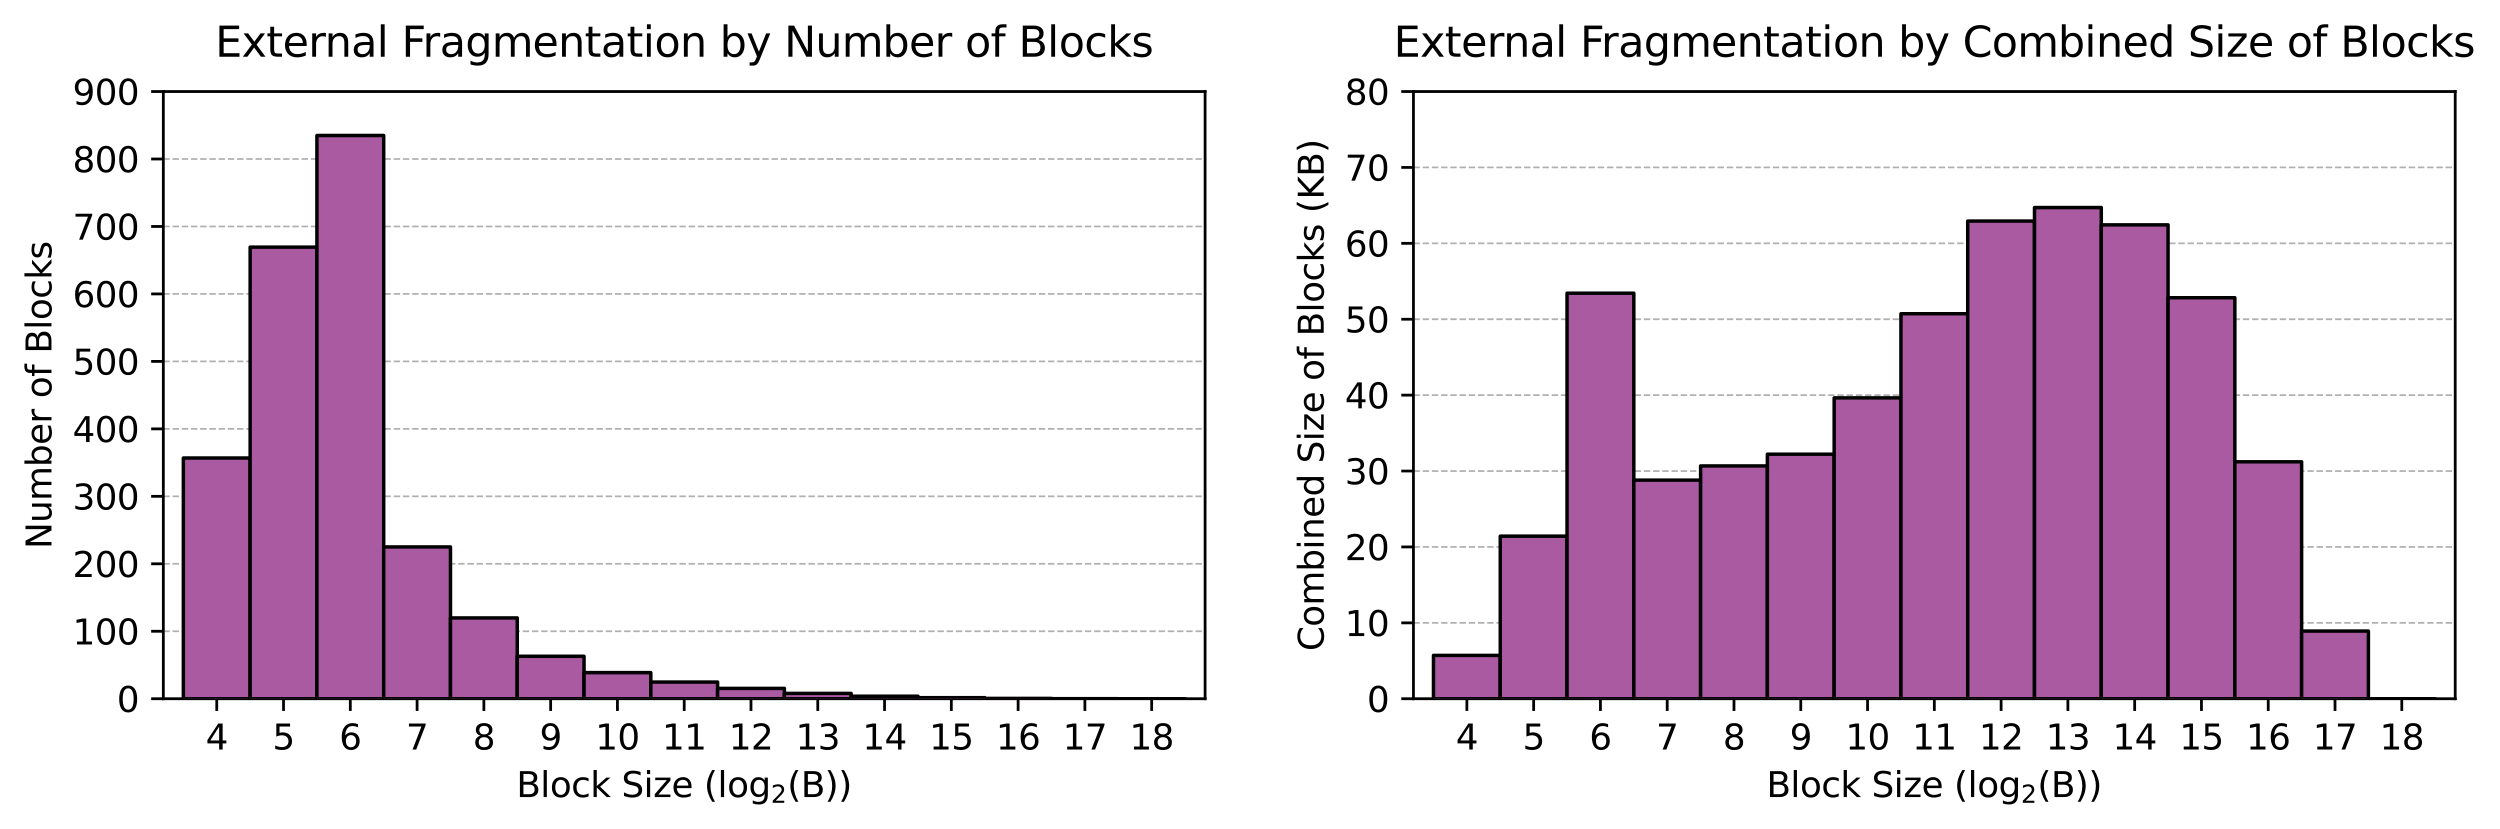 <?xml version="1.0" encoding="utf-8" standalone="no"?>
<!DOCTYPE svg PUBLIC "-//W3C//DTD SVG 1.1//EN"
  "http://www.w3.org/Graphics/SVG/1.1/DTD/svg11.dtd">
<svg xmlns:xlink="http://www.w3.org/1999/xlink" width="718.899pt" height="238.51pt" viewBox="0 0 718.899 238.51" xmlns="http://www.w3.org/2000/svg" version="1.1">
 <defs>
  <style type="text/css">*{stroke-linejoin: round; stroke-linecap: butt}</style>
 </defs>
 <g id="figure_1">
  <g id="patch_1">
   <path d="M 0 238.51 
L 718.899 238.51 
L 718.899 0 
L 0 0 
z
" style="fill: #ffffff"/>
  </g>
  <g id="axes_1">
   <g id="patch_2">
    <path d="M 46.966 200.932 
L 346.536 200.932 
L 346.536 26.318 
L 46.966 26.318 
z
" style="fill: #ffffff"/>
   </g>
   <g id="matplotlib.axis_1">
    <g id="xtick_1">
     <g id="line2d_1">
      <defs>
       <path id="mb3568bdf65" d="M 0 0 
L 0 3.5 
" style="stroke: #000000; stroke-width: 0.8"/>
      </defs>
      <g>
       <use xlink:href="#mb3568bdf65" x="62.328" y="200.932" style="stroke: #000000; stroke-width: 0.8"/>
      </g>
     </g>
     <g id="text_1">
      <!-- 4 -->
      <g transform="translate(59.147 215.531) scale(0.1 -0.1)">
       <defs>
        <path id="DejaVuSans-34" d="M 2419 4116 
L 825 1625 
L 2419 1625 
L 2419 4116 
z
M 2253 4666 
L 3047 4666 
L 3047 1625 
L 3713 1625 
L 3713 1100 
L 3047 1100 
L 3047 0 
L 2419 0 
L 2419 1100 
L 313 1100 
L 313 1709 
L 2253 4666 
z
" transform="scale(0.016)"/>
       </defs>
       <use xlink:href="#DejaVuSans-34"/>
      </g>
     </g>
    </g>
    <g id="xtick_2">
     <g id="line2d_2">
      <g>
       <use xlink:href="#mb3568bdf65" x="81.531" y="200.932" style="stroke: #000000; stroke-width: 0.8"/>
      </g>
     </g>
     <g id="text_2">
      <!-- 5 -->
      <g transform="translate(78.35 215.531) scale(0.1 -0.1)">
       <defs>
        <path id="DejaVuSans-35" d="M 691 4666 
L 3169 4666 
L 3169 4134 
L 1269 4134 
L 1269 2991 
Q 1406 3038 1543 3061 
Q 1681 3084 1819 3084 
Q 2600 3084 3056 2656 
Q 3513 2228 3513 1497 
Q 3513 744 3044 326 
Q 2575 -91 1722 -91 
Q 1428 -91 1123 -41 
Q 819 9 494 109 
L 494 744 
Q 775 591 1075 516 
Q 1375 441 1709 441 
Q 2250 441 2565 725 
Q 2881 1009 2881 1497 
Q 2881 1984 2565 2268 
Q 2250 2553 1709 2553 
Q 1456 2553 1204 2497 
Q 953 2441 691 2322 
L 691 4666 
z
" transform="scale(0.016)"/>
       </defs>
       <use xlink:href="#DejaVuSans-35"/>
      </g>
     </g>
    </g>
    <g id="xtick_3">
     <g id="line2d_3">
      <g>
       <use xlink:href="#mb3568bdf65" x="100.735" y="200.932" style="stroke: #000000; stroke-width: 0.8"/>
      </g>
     </g>
     <g id="text_3">
      <!-- 6 -->
      <g transform="translate(97.553 215.531) scale(0.1 -0.1)">
       <defs>
        <path id="DejaVuSans-36" d="M 2113 2584 
Q 1688 2584 1439 2293 
Q 1191 2003 1191 1497 
Q 1191 994 1439 701 
Q 1688 409 2113 409 
Q 2538 409 2786 701 
Q 3034 994 3034 1497 
Q 3034 2003 2786 2293 
Q 2538 2584 2113 2584 
z
M 3366 4563 
L 3366 3988 
Q 3128 4100 2886 4159 
Q 2644 4219 2406 4219 
Q 1781 4219 1451 3797 
Q 1122 3375 1075 2522 
Q 1259 2794 1537 2939 
Q 1816 3084 2150 3084 
Q 2853 3084 3261 2657 
Q 3669 2231 3669 1497 
Q 3669 778 3244 343 
Q 2819 -91 2113 -91 
Q 1303 -91 875 529 
Q 447 1150 447 2328 
Q 447 3434 972 4092 
Q 1497 4750 2381 4750 
Q 2619 4750 2861 4703 
Q 3103 4656 3366 4563 
z
" transform="scale(0.016)"/>
       </defs>
       <use xlink:href="#DejaVuSans-36"/>
      </g>
     </g>
    </g>
    <g id="xtick_4">
     <g id="line2d_4">
      <g>
       <use xlink:href="#mb3568bdf65" x="119.938" y="200.932" style="stroke: #000000; stroke-width: 0.8"/>
      </g>
     </g>
     <g id="text_4">
      <!-- 7 -->
      <g transform="translate(116.757 215.531) scale(0.1 -0.1)">
       <defs>
        <path id="DejaVuSans-37" d="M 525 4666 
L 3525 4666 
L 3525 4397 
L 1831 0 
L 1172 0 
L 2766 4134 
L 525 4134 
L 525 4666 
z
" transform="scale(0.016)"/>
       </defs>
       <use xlink:href="#DejaVuSans-37"/>
      </g>
     </g>
    </g>
    <g id="xtick_5">
     <g id="line2d_5">
      <g>
       <use xlink:href="#mb3568bdf65" x="139.141" y="200.932" style="stroke: #000000; stroke-width: 0.8"/>
      </g>
     </g>
     <g id="text_5">
      <!-- 8 -->
      <g transform="translate(135.96 215.531) scale(0.1 -0.1)">
       <defs>
        <path id="DejaVuSans-38" d="M 2034 2216 
Q 1584 2216 1326 1975 
Q 1069 1734 1069 1313 
Q 1069 891 1326 650 
Q 1584 409 2034 409 
Q 2484 409 2743 651 
Q 3003 894 3003 1313 
Q 3003 1734 2745 1975 
Q 2488 2216 2034 2216 
z
M 1403 2484 
Q 997 2584 770 2862 
Q 544 3141 544 3541 
Q 544 4100 942 4425 
Q 1341 4750 2034 4750 
Q 2731 4750 3128 4425 
Q 3525 4100 3525 3541 
Q 3525 3141 3298 2862 
Q 3072 2584 2669 2484 
Q 3125 2378 3379 2068 
Q 3634 1759 3634 1313 
Q 3634 634 3220 271 
Q 2806 -91 2034 -91 
Q 1263 -91 848 271 
Q 434 634 434 1313 
Q 434 1759 690 2068 
Q 947 2378 1403 2484 
z
M 1172 3481 
Q 1172 3119 1398 2916 
Q 1625 2713 2034 2713 
Q 2441 2713 2670 2916 
Q 2900 3119 2900 3481 
Q 2900 3844 2670 4047 
Q 2441 4250 2034 4250 
Q 1625 4250 1398 4047 
Q 1172 3844 1172 3481 
z
" transform="scale(0.016)"/>
       </defs>
       <use xlink:href="#DejaVuSans-38"/>
      </g>
     </g>
    </g>
    <g id="xtick_6">
     <g id="line2d_6">
      <g>
       <use xlink:href="#mb3568bdf65" x="158.344" y="200.932" style="stroke: #000000; stroke-width: 0.8"/>
      </g>
     </g>
     <g id="text_6">
      <!-- 9 -->
      <g transform="translate(155.163 215.531) scale(0.1 -0.1)">
       <defs>
        <path id="DejaVuSans-39" d="M 703 97 
L 703 672 
Q 941 559 1184 500 
Q 1428 441 1663 441 
Q 2288 441 2617 861 
Q 2947 1281 2994 2138 
Q 2813 1869 2534 1725 
Q 2256 1581 1919 1581 
Q 1219 1581 811 2004 
Q 403 2428 403 3163 
Q 403 3881 828 4315 
Q 1253 4750 1959 4750 
Q 2769 4750 3195 4129 
Q 3622 3509 3622 2328 
Q 3622 1225 3098 567 
Q 2575 -91 1691 -91 
Q 1453 -91 1209 -44 
Q 966 3 703 97 
z
M 1959 2075 
Q 2384 2075 2632 2365 
Q 2881 2656 2881 3163 
Q 2881 3666 2632 3958 
Q 2384 4250 1959 4250 
Q 1534 4250 1286 3958 
Q 1038 3666 1038 3163 
Q 1038 2656 1286 2365 
Q 1534 2075 1959 2075 
z
" transform="scale(0.016)"/>
       </defs>
       <use xlink:href="#DejaVuSans-39"/>
      </g>
     </g>
    </g>
    <g id="xtick_7">
     <g id="line2d_7">
      <g>
       <use xlink:href="#mb3568bdf65" x="177.548" y="200.932" style="stroke: #000000; stroke-width: 0.8"/>
      </g>
     </g>
     <g id="text_7">
      <!-- 10 -->
      <g transform="translate(171.185 215.531) scale(0.1 -0.1)">
       <defs>
        <path id="DejaVuSans-31" d="M 794 531 
L 1825 531 
L 1825 4091 
L 703 3866 
L 703 4441 
L 1819 4666 
L 2450 4666 
L 2450 531 
L 3481 531 
L 3481 0 
L 794 0 
L 794 531 
z
" transform="scale(0.016)"/>
        <path id="DejaVuSans-30" d="M 2034 4250 
Q 1547 4250 1301 3770 
Q 1056 3291 1056 2328 
Q 1056 1369 1301 889 
Q 1547 409 2034 409 
Q 2525 409 2770 889 
Q 3016 1369 3016 2328 
Q 3016 3291 2770 3770 
Q 2525 4250 2034 4250 
z
M 2034 4750 
Q 2819 4750 3233 4129 
Q 3647 3509 3647 2328 
Q 3647 1150 3233 529 
Q 2819 -91 2034 -91 
Q 1250 -91 836 529 
Q 422 1150 422 2328 
Q 422 3509 836 4129 
Q 1250 4750 2034 4750 
z
" transform="scale(0.016)"/>
       </defs>
       <use xlink:href="#DejaVuSans-31"/>
       <use xlink:href="#DejaVuSans-30" x="63.623"/>
      </g>
     </g>
    </g>
    <g id="xtick_8">
     <g id="line2d_8">
      <g>
       <use xlink:href="#mb3568bdf65" x="196.751" y="200.932" style="stroke: #000000; stroke-width: 0.8"/>
      </g>
     </g>
     <g id="text_8">
      <!-- 11 -->
      <g transform="translate(190.388 215.531) scale(0.1 -0.1)">
       <use xlink:href="#DejaVuSans-31"/>
       <use xlink:href="#DejaVuSans-31" x="63.623"/>
      </g>
     </g>
    </g>
    <g id="xtick_9">
     <g id="line2d_9">
      <g>
       <use xlink:href="#mb3568bdf65" x="215.954" y="200.932" style="stroke: #000000; stroke-width: 0.8"/>
      </g>
     </g>
     <g id="text_9">
      <!-- 12 -->
      <g transform="translate(209.592 215.531) scale(0.1 -0.1)">
       <defs>
        <path id="DejaVuSans-32" d="M 1228 531 
L 3431 531 
L 3431 0 
L 469 0 
L 469 531 
Q 828 903 1448 1529 
Q 2069 2156 2228 2338 
Q 2531 2678 2651 2914 
Q 2772 3150 2772 3378 
Q 2772 3750 2511 3984 
Q 2250 4219 1831 4219 
Q 1534 4219 1204 4116 
Q 875 4013 500 3803 
L 500 4441 
Q 881 4594 1212 4672 
Q 1544 4750 1819 4750 
Q 2544 4750 2975 4387 
Q 3406 4025 3406 3419 
Q 3406 3131 3298 2873 
Q 3191 2616 2906 2266 
Q 2828 2175 2409 1742 
Q 1991 1309 1228 531 
z
" transform="scale(0.016)"/>
       </defs>
       <use xlink:href="#DejaVuSans-31"/>
       <use xlink:href="#DejaVuSans-32" x="63.623"/>
      </g>
     </g>
    </g>
    <g id="xtick_10">
     <g id="line2d_10">
      <g>
       <use xlink:href="#mb3568bdf65" x="235.157" y="200.932" style="stroke: #000000; stroke-width: 0.8"/>
      </g>
     </g>
     <g id="text_10">
      <!-- 13 -->
      <g transform="translate(228.795 215.531) scale(0.1 -0.1)">
       <defs>
        <path id="DejaVuSans-33" d="M 2597 2516 
Q 3050 2419 3304 2112 
Q 3559 1806 3559 1356 
Q 3559 666 3084 287 
Q 2609 -91 1734 -91 
Q 1441 -91 1130 -33 
Q 819 25 488 141 
L 488 750 
Q 750 597 1062 519 
Q 1375 441 1716 441 
Q 2309 441 2620 675 
Q 2931 909 2931 1356 
Q 2931 1769 2642 2001 
Q 2353 2234 1838 2234 
L 1294 2234 
L 1294 2753 
L 1863 2753 
Q 2328 2753 2575 2939 
Q 2822 3125 2822 3475 
Q 2822 3834 2567 4026 
Q 2313 4219 1838 4219 
Q 1578 4219 1281 4162 
Q 984 4106 628 3988 
L 628 4550 
Q 988 4650 1302 4700 
Q 1616 4750 1894 4750 
Q 2613 4750 3031 4423 
Q 3450 4097 3450 3541 
Q 3450 3153 3228 2886 
Q 3006 2619 2597 2516 
z
" transform="scale(0.016)"/>
       </defs>
       <use xlink:href="#DejaVuSans-31"/>
       <use xlink:href="#DejaVuSans-33" x="63.623"/>
      </g>
     </g>
    </g>
    <g id="xtick_11">
     <g id="line2d_11">
      <g>
       <use xlink:href="#mb3568bdf65" x="254.361" y="200.932" style="stroke: #000000; stroke-width: 0.8"/>
      </g>
     </g>
     <g id="text_11">
      <!-- 14 -->
      <g transform="translate(247.998 215.531) scale(0.1 -0.1)">
       <use xlink:href="#DejaVuSans-31"/>
       <use xlink:href="#DejaVuSans-34" x="63.623"/>
      </g>
     </g>
    </g>
    <g id="xtick_12">
     <g id="line2d_12">
      <g>
       <use xlink:href="#mb3568bdf65" x="273.564" y="200.932" style="stroke: #000000; stroke-width: 0.8"/>
      </g>
     </g>
     <g id="text_12">
      <!-- 15 -->
      <g transform="translate(267.201 215.531) scale(0.1 -0.1)">
       <use xlink:href="#DejaVuSans-31"/>
       <use xlink:href="#DejaVuSans-35" x="63.623"/>
      </g>
     </g>
    </g>
    <g id="xtick_13">
     <g id="line2d_13">
      <g>
       <use xlink:href="#mb3568bdf65" x="292.767" y="200.932" style="stroke: #000000; stroke-width: 0.8"/>
      </g>
     </g>
     <g id="text_13">
      <!-- 16 -->
      <g transform="translate(286.405 215.531) scale(0.1 -0.1)">
       <use xlink:href="#DejaVuSans-31"/>
       <use xlink:href="#DejaVuSans-36" x="63.623"/>
      </g>
     </g>
    </g>
    <g id="xtick_14">
     <g id="line2d_14">
      <g>
       <use xlink:href="#mb3568bdf65" x="311.97" y="200.932" style="stroke: #000000; stroke-width: 0.8"/>
      </g>
     </g>
     <g id="text_14">
      <!-- 17 -->
      <g transform="translate(305.608 215.531) scale(0.1 -0.1)">
       <use xlink:href="#DejaVuSans-31"/>
       <use xlink:href="#DejaVuSans-37" x="63.623"/>
      </g>
     </g>
    </g>
    <g id="xtick_15">
     <g id="line2d_15">
      <g>
       <use xlink:href="#mb3568bdf65" x="331.174" y="200.932" style="stroke: #000000; stroke-width: 0.8"/>
      </g>
     </g>
     <g id="text_15">
      <!-- 18 -->
      <g transform="translate(324.811 215.531) scale(0.1 -0.1)">
       <use xlink:href="#DejaVuSans-31"/>
       <use xlink:href="#DejaVuSans-38" x="63.623"/>
      </g>
     </g>
    </g>
    <g id="text_16">
     <!-- Block Size (log$_2$(B)) -->
     <g transform="translate(148.501 229.21) scale(0.1 -0.1)">
      <defs>
       <path id="DejaVuSans-42" d="M 1259 2228 
L 1259 519 
L 2272 519 
Q 2781 519 3026 730 
Q 3272 941 3272 1375 
Q 3272 1813 3026 2020 
Q 2781 2228 2272 2228 
L 1259 2228 
z
M 1259 4147 
L 1259 2741 
L 2194 2741 
Q 2656 2741 2882 2914 
Q 3109 3088 3109 3444 
Q 3109 3797 2882 3972 
Q 2656 4147 2194 4147 
L 1259 4147 
z
M 628 4666 
L 2241 4666 
Q 2963 4666 3353 4366 
Q 3744 4066 3744 3513 
Q 3744 3084 3544 2831 
Q 3344 2578 2956 2516 
Q 3422 2416 3680 2098 
Q 3938 1781 3938 1306 
Q 3938 681 3513 340 
Q 3088 0 2303 0 
L 628 0 
L 628 4666 
z
" transform="scale(0.016)"/>
       <path id="DejaVuSans-6c" d="M 603 4863 
L 1178 4863 
L 1178 0 
L 603 0 
L 603 4863 
z
" transform="scale(0.016)"/>
       <path id="DejaVuSans-6f" d="M 1959 3097 
Q 1497 3097 1228 2736 
Q 959 2375 959 1747 
Q 959 1119 1226 758 
Q 1494 397 1959 397 
Q 2419 397 2687 759 
Q 2956 1122 2956 1747 
Q 2956 2369 2687 2733 
Q 2419 3097 1959 3097 
z
M 1959 3584 
Q 2709 3584 3137 3096 
Q 3566 2609 3566 1747 
Q 3566 888 3137 398 
Q 2709 -91 1959 -91 
Q 1206 -91 779 398 
Q 353 888 353 1747 
Q 353 2609 779 3096 
Q 1206 3584 1959 3584 
z
" transform="scale(0.016)"/>
       <path id="DejaVuSans-63" d="M 3122 3366 
L 3122 2828 
Q 2878 2963 2633 3030 
Q 2388 3097 2138 3097 
Q 1578 3097 1268 2742 
Q 959 2388 959 1747 
Q 959 1106 1268 751 
Q 1578 397 2138 397 
Q 2388 397 2633 464 
Q 2878 531 3122 666 
L 3122 134 
Q 2881 22 2623 -34 
Q 2366 -91 2075 -91 
Q 1284 -91 818 406 
Q 353 903 353 1747 
Q 353 2603 823 3093 
Q 1294 3584 2113 3584 
Q 2378 3584 2631 3529 
Q 2884 3475 3122 3366 
z
" transform="scale(0.016)"/>
       <path id="DejaVuSans-6b" d="M 581 4863 
L 1159 4863 
L 1159 1991 
L 2875 3500 
L 3609 3500 
L 1753 1863 
L 3688 0 
L 2938 0 
L 1159 1709 
L 1159 0 
L 581 0 
L 581 4863 
z
" transform="scale(0.016)"/>
       <path id="DejaVuSans-20" transform="scale(0.016)"/>
       <path id="DejaVuSans-53" d="M 3425 4513 
L 3425 3897 
Q 3066 4069 2747 4153 
Q 2428 4238 2131 4238 
Q 1616 4238 1336 4038 
Q 1056 3838 1056 3469 
Q 1056 3159 1242 3001 
Q 1428 2844 1947 2747 
L 2328 2669 
Q 3034 2534 3370 2195 
Q 3706 1856 3706 1288 
Q 3706 609 3251 259 
Q 2797 -91 1919 -91 
Q 1588 -91 1214 -16 
Q 841 59 441 206 
L 441 856 
Q 825 641 1194 531 
Q 1563 422 1919 422 
Q 2459 422 2753 634 
Q 3047 847 3047 1241 
Q 3047 1584 2836 1778 
Q 2625 1972 2144 2069 
L 1759 2144 
Q 1053 2284 737 2584 
Q 422 2884 422 3419 
Q 422 4038 858 4394 
Q 1294 4750 2059 4750 
Q 2388 4750 2728 4690 
Q 3069 4631 3425 4513 
z
" transform="scale(0.016)"/>
       <path id="DejaVuSans-69" d="M 603 3500 
L 1178 3500 
L 1178 0 
L 603 0 
L 603 3500 
z
M 603 4863 
L 1178 4863 
L 1178 4134 
L 603 4134 
L 603 4863 
z
" transform="scale(0.016)"/>
       <path id="DejaVuSans-7a" d="M 353 3500 
L 3084 3500 
L 3084 2975 
L 922 459 
L 3084 459 
L 3084 0 
L 275 0 
L 275 525 
L 2438 3041 
L 353 3041 
L 353 3500 
z
" transform="scale(0.016)"/>
       <path id="DejaVuSans-65" d="M 3597 1894 
L 3597 1613 
L 953 1613 
Q 991 1019 1311 708 
Q 1631 397 2203 397 
Q 2534 397 2845 478 
Q 3156 559 3463 722 
L 3463 178 
Q 3153 47 2828 -22 
Q 2503 -91 2169 -91 
Q 1331 -91 842 396 
Q 353 884 353 1716 
Q 353 2575 817 3079 
Q 1281 3584 2069 3584 
Q 2775 3584 3186 3129 
Q 3597 2675 3597 1894 
z
M 3022 2063 
Q 3016 2534 2758 2815 
Q 2500 3097 2075 3097 
Q 1594 3097 1305 2825 
Q 1016 2553 972 2059 
L 3022 2063 
z
" transform="scale(0.016)"/>
       <path id="DejaVuSans-28" d="M 1984 4856 
Q 1566 4138 1362 3434 
Q 1159 2731 1159 2009 
Q 1159 1288 1364 580 
Q 1569 -128 1984 -844 
L 1484 -844 
Q 1016 -109 783 600 
Q 550 1309 550 2009 
Q 550 2706 781 3412 
Q 1013 4119 1484 4856 
L 1984 4856 
z
" transform="scale(0.016)"/>
       <path id="DejaVuSans-67" d="M 2906 1791 
Q 2906 2416 2648 2759 
Q 2391 3103 1925 3103 
Q 1463 3103 1205 2759 
Q 947 2416 947 1791 
Q 947 1169 1205 825 
Q 1463 481 1925 481 
Q 2391 481 2648 825 
Q 2906 1169 2906 1791 
z
M 3481 434 
Q 3481 -459 3084 -895 
Q 2688 -1331 1869 -1331 
Q 1566 -1331 1297 -1286 
Q 1028 -1241 775 -1147 
L 775 -588 
Q 1028 -725 1275 -790 
Q 1522 -856 1778 -856 
Q 2344 -856 2625 -561 
Q 2906 -266 2906 331 
L 2906 616 
Q 2728 306 2450 153 
Q 2172 0 1784 0 
Q 1141 0 747 490 
Q 353 981 353 1791 
Q 353 2603 747 3093 
Q 1141 3584 1784 3584 
Q 2172 3584 2450 3431 
Q 2728 3278 2906 2969 
L 2906 3500 
L 3481 3500 
L 3481 434 
z
" transform="scale(0.016)"/>
       <path id="DejaVuSans-29" d="M 513 4856 
L 1013 4856 
Q 1481 4119 1714 3412 
Q 1947 2706 1947 2009 
Q 1947 1309 1714 600 
Q 1481 -109 1013 -844 
L 513 -844 
Q 928 -128 1133 580 
Q 1338 1288 1338 2009 
Q 1338 2731 1133 3434 
Q 928 4138 513 4856 
z
" transform="scale(0.016)"/>
      </defs>
      <use xlink:href="#DejaVuSans-42" transform="translate(0 0.016)"/>
      <use xlink:href="#DejaVuSans-6c" transform="translate(68.604 0.016)"/>
      <use xlink:href="#DejaVuSans-6f" transform="translate(96.387 0.016)"/>
      <use xlink:href="#DejaVuSans-63" transform="translate(157.568 0.016)"/>
      <use xlink:href="#DejaVuSans-6b" transform="translate(212.549 0.016)"/>
      <use xlink:href="#DejaVuSans-20" transform="translate(270.459 0.016)"/>
      <use xlink:href="#DejaVuSans-53" transform="translate(302.246 0.016)"/>
      <use xlink:href="#DejaVuSans-69" transform="translate(365.723 0.016)"/>
      <use xlink:href="#DejaVuSans-7a" transform="translate(393.506 0.016)"/>
      <use xlink:href="#DejaVuSans-65" transform="translate(445.996 0.016)"/>
      <use xlink:href="#DejaVuSans-20" transform="translate(507.52 0.016)"/>
      <use xlink:href="#DejaVuSans-28" transform="translate(539.307 0.016)"/>
      <use xlink:href="#DejaVuSans-6c" transform="translate(578.32 0.016)"/>
      <use xlink:href="#DejaVuSans-6f" transform="translate(606.104 0.016)"/>
      <use xlink:href="#DejaVuSans-67" transform="translate(667.285 0.016)"/>
      <use xlink:href="#DejaVuSans-32" transform="translate(731.719 -16.391) scale(0.7)"/>
      <use xlink:href="#DejaVuSans-28" transform="translate(778.989 0.016)"/>
      <use xlink:href="#DejaVuSans-42" transform="translate(818.003 0.016)"/>
      <use xlink:href="#DejaVuSans-29" transform="translate(886.606 0.016)"/>
      <use xlink:href="#DejaVuSans-29" transform="translate(925.62 0.016)"/>
     </g>
    </g>
   </g>
   <g id="matplotlib.axis_2">
    <g id="ytick_1">
     <g id="line2d_16">
      <path d="M 46.966 200.932 
L 346.536 200.932 
" clip-path="url(#p65726ba8d4)" style="fill: none; stroke-dasharray: 1.85,0.8; stroke-dashoffset: 0; stroke: #b0b0b0; stroke-width: 0.5"/>
     </g>
     <g id="line2d_17">
      <defs>
       <path id="m6a259a3648" d="M 0 0 
L -3.5 0 
" style="stroke: #000000; stroke-width: 0.8"/>
      </defs>
      <g>
       <use xlink:href="#m6a259a3648" x="46.966" y="200.932" style="stroke: #000000; stroke-width: 0.8"/>
      </g>
     </g>
     <g id="text_17">
      <!-- 0 -->
      <g transform="translate(33.603 204.732) scale(0.1 -0.1)">
       <use xlink:href="#DejaVuSans-30"/>
      </g>
     </g>
    </g>
    <g id="ytick_2">
     <g id="line2d_18">
      <path d="M 46.966 181.531 
L 346.536 181.531 
" clip-path="url(#p65726ba8d4)" style="fill: none; stroke-dasharray: 1.85,0.8; stroke-dashoffset: 0; stroke: #b0b0b0; stroke-width: 0.5"/>
     </g>
     <g id="line2d_19">
      <g>
       <use xlink:href="#m6a259a3648" x="46.966" y="181.531" style="stroke: #000000; stroke-width: 0.8"/>
      </g>
     </g>
     <g id="text_18">
      <!-- 100 -->
      <g transform="translate(20.878 185.33) scale(0.1 -0.1)">
       <use xlink:href="#DejaVuSans-31"/>
       <use xlink:href="#DejaVuSans-30" x="63.623"/>
       <use xlink:href="#DejaVuSans-30" x="127.246"/>
      </g>
     </g>
    </g>
    <g id="ytick_3">
     <g id="line2d_20">
      <path d="M 46.966 162.129 
L 346.536 162.129 
" clip-path="url(#p65726ba8d4)" style="fill: none; stroke-dasharray: 1.85,0.8; stroke-dashoffset: 0; stroke: #b0b0b0; stroke-width: 0.5"/>
     </g>
     <g id="line2d_21">
      <g>
       <use xlink:href="#m6a259a3648" x="46.966" y="162.129" style="stroke: #000000; stroke-width: 0.8"/>
      </g>
     </g>
     <g id="text_19">
      <!-- 200 -->
      <g transform="translate(20.878 165.928) scale(0.1 -0.1)">
       <use xlink:href="#DejaVuSans-32"/>
       <use xlink:href="#DejaVuSans-30" x="63.623"/>
       <use xlink:href="#DejaVuSans-30" x="127.246"/>
      </g>
     </g>
    </g>
    <g id="ytick_4">
     <g id="line2d_22">
      <path d="M 46.966 142.728 
L 346.536 142.728 
" clip-path="url(#p65726ba8d4)" style="fill: none; stroke-dasharray: 1.85,0.8; stroke-dashoffset: 0; stroke: #b0b0b0; stroke-width: 0.5"/>
     </g>
     <g id="line2d_23">
      <g>
       <use xlink:href="#m6a259a3648" x="46.966" y="142.728" style="stroke: #000000; stroke-width: 0.8"/>
      </g>
     </g>
     <g id="text_20">
      <!-- 300 -->
      <g transform="translate(20.878 146.527) scale(0.1 -0.1)">
       <use xlink:href="#DejaVuSans-33"/>
       <use xlink:href="#DejaVuSans-30" x="63.623"/>
       <use xlink:href="#DejaVuSans-30" x="127.246"/>
      </g>
     </g>
    </g>
    <g id="ytick_5">
     <g id="line2d_24">
      <path d="M 46.966 123.326 
L 346.536 123.326 
" clip-path="url(#p65726ba8d4)" style="fill: none; stroke-dasharray: 1.85,0.8; stroke-dashoffset: 0; stroke: #b0b0b0; stroke-width: 0.5"/>
     </g>
     <g id="line2d_25">
      <g>
       <use xlink:href="#m6a259a3648" x="46.966" y="123.326" style="stroke: #000000; stroke-width: 0.8"/>
      </g>
     </g>
     <g id="text_21">
      <!-- 400 -->
      <g transform="translate(20.878 127.125) scale(0.1 -0.1)">
       <use xlink:href="#DejaVuSans-34"/>
       <use xlink:href="#DejaVuSans-30" x="63.623"/>
       <use xlink:href="#DejaVuSans-30" x="127.246"/>
      </g>
     </g>
    </g>
    <g id="ytick_6">
     <g id="line2d_26">
      <path d="M 46.966 103.924 
L 346.536 103.924 
" clip-path="url(#p65726ba8d4)" style="fill: none; stroke-dasharray: 1.85,0.8; stroke-dashoffset: 0; stroke: #b0b0b0; stroke-width: 0.5"/>
     </g>
     <g id="line2d_27">
      <g>
       <use xlink:href="#m6a259a3648" x="46.966" y="103.924" style="stroke: #000000; stroke-width: 0.8"/>
      </g>
     </g>
     <g id="text_22">
      <!-- 500 -->
      <g transform="translate(20.878 107.724) scale(0.1 -0.1)">
       <use xlink:href="#DejaVuSans-35"/>
       <use xlink:href="#DejaVuSans-30" x="63.623"/>
       <use xlink:href="#DejaVuSans-30" x="127.246"/>
      </g>
     </g>
    </g>
    <g id="ytick_7">
     <g id="line2d_28">
      <path d="M 46.966 84.523 
L 346.536 84.523 
" clip-path="url(#p65726ba8d4)" style="fill: none; stroke-dasharray: 1.85,0.8; stroke-dashoffset: 0; stroke: #b0b0b0; stroke-width: 0.5"/>
     </g>
     <g id="line2d_29">
      <g>
       <use xlink:href="#m6a259a3648" x="46.966" y="84.523" style="stroke: #000000; stroke-width: 0.8"/>
      </g>
     </g>
     <g id="text_23">
      <!-- 600 -->
      <g transform="translate(20.878 88.322) scale(0.1 -0.1)">
       <use xlink:href="#DejaVuSans-36"/>
       <use xlink:href="#DejaVuSans-30" x="63.623"/>
       <use xlink:href="#DejaVuSans-30" x="127.246"/>
      </g>
     </g>
    </g>
    <g id="ytick_8">
     <g id="line2d_30">
      <path d="M 46.966 65.121 
L 346.536 65.121 
" clip-path="url(#p65726ba8d4)" style="fill: none; stroke-dasharray: 1.85,0.8; stroke-dashoffset: 0; stroke: #b0b0b0; stroke-width: 0.5"/>
     </g>
     <g id="line2d_31">
      <g>
       <use xlink:href="#m6a259a3648" x="46.966" y="65.121" style="stroke: #000000; stroke-width: 0.8"/>
      </g>
     </g>
     <g id="text_24">
      <!-- 700 -->
      <g transform="translate(20.878 68.92) scale(0.1 -0.1)">
       <use xlink:href="#DejaVuSans-37"/>
       <use xlink:href="#DejaVuSans-30" x="63.623"/>
       <use xlink:href="#DejaVuSans-30" x="127.246"/>
      </g>
     </g>
    </g>
    <g id="ytick_9">
     <g id="line2d_32">
      <path d="M 46.966 45.72 
L 346.536 45.72 
" clip-path="url(#p65726ba8d4)" style="fill: none; stroke-dasharray: 1.85,0.8; stroke-dashoffset: 0; stroke: #b0b0b0; stroke-width: 0.5"/>
     </g>
     <g id="line2d_33">
      <g>
       <use xlink:href="#m6a259a3648" x="46.966" y="45.72" style="stroke: #000000; stroke-width: 0.8"/>
      </g>
     </g>
     <g id="text_25">
      <!-- 800 -->
      <g transform="translate(20.878 49.519) scale(0.1 -0.1)">
       <use xlink:href="#DejaVuSans-38"/>
       <use xlink:href="#DejaVuSans-30" x="63.623"/>
       <use xlink:href="#DejaVuSans-30" x="127.246"/>
      </g>
     </g>
    </g>
    <g id="ytick_10">
     <g id="line2d_34">
      <path d="M 46.966 26.318 
L 346.536 26.318 
" clip-path="url(#p65726ba8d4)" style="fill: none; stroke-dasharray: 1.85,0.8; stroke-dashoffset: 0; stroke: #b0b0b0; stroke-width: 0.5"/>
     </g>
     <g id="line2d_35">
      <g>
       <use xlink:href="#m6a259a3648" x="46.966" y="26.318" style="stroke: #000000; stroke-width: 0.8"/>
      </g>
     </g>
     <g id="text_26">
      <!-- 900 -->
      <g transform="translate(20.878 30.117) scale(0.1 -0.1)">
       <use xlink:href="#DejaVuSans-39"/>
       <use xlink:href="#DejaVuSans-30" x="63.623"/>
       <use xlink:href="#DejaVuSans-30" x="127.246"/>
      </g>
     </g>
    </g>
    <g id="text_27">
     <!-- Number of Blocks -->
     <g transform="translate(14.798 157.837) rotate(-90) scale(0.1 -0.1)">
      <defs>
       <path id="DejaVuSans-4e" d="M 628 4666 
L 1478 4666 
L 3547 763 
L 3547 4666 
L 4159 4666 
L 4159 0 
L 3309 0 
L 1241 3903 
L 1241 0 
L 628 0 
L 628 4666 
z
" transform="scale(0.016)"/>
       <path id="DejaVuSans-75" d="M 544 1381 
L 544 3500 
L 1119 3500 
L 1119 1403 
Q 1119 906 1312 657 
Q 1506 409 1894 409 
Q 2359 409 2629 706 
Q 2900 1003 2900 1516 
L 2900 3500 
L 3475 3500 
L 3475 0 
L 2900 0 
L 2900 538 
Q 2691 219 2414 64 
Q 2138 -91 1772 -91 
Q 1169 -91 856 284 
Q 544 659 544 1381 
z
M 1991 3584 
L 1991 3584 
z
" transform="scale(0.016)"/>
       <path id="DejaVuSans-6d" d="M 3328 2828 
Q 3544 3216 3844 3400 
Q 4144 3584 4550 3584 
Q 5097 3584 5394 3201 
Q 5691 2819 5691 2113 
L 5691 0 
L 5113 0 
L 5113 2094 
Q 5113 2597 4934 2840 
Q 4756 3084 4391 3084 
Q 3944 3084 3684 2787 
Q 3425 2491 3425 1978 
L 3425 0 
L 2847 0 
L 2847 2094 
Q 2847 2600 2669 2842 
Q 2491 3084 2119 3084 
Q 1678 3084 1418 2786 
Q 1159 2488 1159 1978 
L 1159 0 
L 581 0 
L 581 3500 
L 1159 3500 
L 1159 2956 
Q 1356 3278 1631 3431 
Q 1906 3584 2284 3584 
Q 2666 3584 2933 3390 
Q 3200 3197 3328 2828 
z
" transform="scale(0.016)"/>
       <path id="DejaVuSans-62" d="M 3116 1747 
Q 3116 2381 2855 2742 
Q 2594 3103 2138 3103 
Q 1681 3103 1420 2742 
Q 1159 2381 1159 1747 
Q 1159 1113 1420 752 
Q 1681 391 2138 391 
Q 2594 391 2855 752 
Q 3116 1113 3116 1747 
z
M 1159 2969 
Q 1341 3281 1617 3432 
Q 1894 3584 2278 3584 
Q 2916 3584 3314 3078 
Q 3713 2572 3713 1747 
Q 3713 922 3314 415 
Q 2916 -91 2278 -91 
Q 1894 -91 1617 61 
Q 1341 213 1159 525 
L 1159 0 
L 581 0 
L 581 4863 
L 1159 4863 
L 1159 2969 
z
" transform="scale(0.016)"/>
       <path id="DejaVuSans-72" d="M 2631 2963 
Q 2534 3019 2420 3045 
Q 2306 3072 2169 3072 
Q 1681 3072 1420 2755 
Q 1159 2438 1159 1844 
L 1159 0 
L 581 0 
L 581 3500 
L 1159 3500 
L 1159 2956 
Q 1341 3275 1631 3429 
Q 1922 3584 2338 3584 
Q 2397 3584 2469 3576 
Q 2541 3569 2628 3553 
L 2631 2963 
z
" transform="scale(0.016)"/>
       <path id="DejaVuSans-66" d="M 2375 4863 
L 2375 4384 
L 1825 4384 
Q 1516 4384 1395 4259 
Q 1275 4134 1275 3809 
L 1275 3500 
L 2222 3500 
L 2222 3053 
L 1275 3053 
L 1275 0 
L 697 0 
L 697 3053 
L 147 3053 
L 147 3500 
L 697 3500 
L 697 3744 
Q 697 4328 969 4595 
Q 1241 4863 1831 4863 
L 2375 4863 
z
" transform="scale(0.016)"/>
       <path id="DejaVuSans-73" d="M 2834 3397 
L 2834 2853 
Q 2591 2978 2328 3040 
Q 2066 3103 1784 3103 
Q 1356 3103 1142 2972 
Q 928 2841 928 2578 
Q 928 2378 1081 2264 
Q 1234 2150 1697 2047 
L 1894 2003 
Q 2506 1872 2764 1633 
Q 3022 1394 3022 966 
Q 3022 478 2636 193 
Q 2250 -91 1575 -91 
Q 1294 -91 989 -36 
Q 684 19 347 128 
L 347 722 
Q 666 556 975 473 
Q 1284 391 1588 391 
Q 1994 391 2212 530 
Q 2431 669 2431 922 
Q 2431 1156 2273 1281 
Q 2116 1406 1581 1522 
L 1381 1569 
Q 847 1681 609 1914 
Q 372 2147 372 2553 
Q 372 3047 722 3315 
Q 1072 3584 1716 3584 
Q 2034 3584 2315 3537 
Q 2597 3491 2834 3397 
z
" transform="scale(0.016)"/>
      </defs>
      <use xlink:href="#DejaVuSans-4e"/>
      <use xlink:href="#DejaVuSans-75" x="74.805"/>
      <use xlink:href="#DejaVuSans-6d" x="138.184"/>
      <use xlink:href="#DejaVuSans-62" x="235.596"/>
      <use xlink:href="#DejaVuSans-65" x="299.072"/>
      <use xlink:href="#DejaVuSans-72" x="360.596"/>
      <use xlink:href="#DejaVuSans-20" x="401.709"/>
      <use xlink:href="#DejaVuSans-6f" x="433.496"/>
      <use xlink:href="#DejaVuSans-66" x="494.678"/>
      <use xlink:href="#DejaVuSans-20" x="529.883"/>
      <use xlink:href="#DejaVuSans-42" x="561.67"/>
      <use xlink:href="#DejaVuSans-6c" x="630.273"/>
      <use xlink:href="#DejaVuSans-6f" x="658.057"/>
      <use xlink:href="#DejaVuSans-63" x="719.238"/>
      <use xlink:href="#DejaVuSans-6b" x="774.219"/>
      <use xlink:href="#DejaVuSans-73" x="832.129"/>
     </g>
    </g>
   </g>
   <g id="patch_3">
    <path d="M 46.966 200.932 
L 46.966 26.318 
" style="fill: none; stroke: #000000; stroke-width: 0.8; stroke-linejoin: miter; stroke-linecap: square"/>
   </g>
   <g id="patch_4">
    <path d="M 346.536 200.932 
L 346.536 26.318 
" style="fill: none; stroke: #000000; stroke-width: 0.8; stroke-linejoin: miter; stroke-linecap: square"/>
   </g>
   <g id="patch_5">
    <path d="M 46.966 200.932 
L 346.536 200.932 
" style="fill: none; stroke: #000000; stroke-width: 0.8; stroke-linejoin: miter; stroke-linecap: square"/>
   </g>
   <g id="patch_6">
    <path d="M 46.966 26.318 
L 346.536 26.318 
" style="fill: none; stroke: #000000; stroke-width: 0.8; stroke-linejoin: miter; stroke-linecap: square"/>
   </g>
   <g id="patch_7">
    <path d="M 52.727 200.932 
L 71.93 200.932 
L 71.93 131.699 
L 52.727 131.699 
z
" clip-path="url(#p65726ba8d4)" style="fill: #a95aa1; stroke: #000000; stroke-linejoin: miter"/>
   </g>
   <g id="patch_8">
    <path d="M 71.93 200.932 
L 91.133 200.932 
L 91.133 71.065 
L 71.93 71.065 
z
" clip-path="url(#p65726ba8d4)" style="fill: #a95aa1; stroke: #000000; stroke-linejoin: miter"/>
   </g>
   <g id="patch_9">
    <path d="M 91.133 200.932 
L 110.336 200.932 
L 110.336 38.966 
L 91.133 38.966 
z
" clip-path="url(#p65726ba8d4)" style="fill: #a95aa1; stroke: #000000; stroke-linejoin: miter"/>
   </g>
   <g id="patch_10">
    <path d="M 110.336 200.932 
L 129.54 200.932 
L 129.54 157.277 
L 110.336 157.277 
z
" clip-path="url(#p65726ba8d4)" style="fill: #a95aa1; stroke: #000000; stroke-linejoin: miter"/>
   </g>
   <g id="patch_11">
    <path d="M 129.54 200.932 
L 148.743 200.932 
L 148.743 177.686 
L 129.54 177.686 
z
" clip-path="url(#p65726ba8d4)" style="fill: #a95aa1; stroke: #000000; stroke-linejoin: miter"/>
   </g>
   <g id="patch_12">
    <path d="M 148.743 200.932 
L 167.946 200.932 
L 167.946 188.725 
L 148.743 188.725 
z
" clip-path="url(#p65726ba8d4)" style="fill: #a95aa1; stroke: #000000; stroke-linejoin: miter"/>
   </g>
   <g id="patch_13">
    <path d="M 167.946 200.932 
L 187.149 200.932 
L 187.149 193.422 
L 167.946 193.422 
z
" clip-path="url(#p65726ba8d4)" style="fill: #a95aa1; stroke: #000000; stroke-linejoin: miter"/>
   </g>
   <g id="patch_14">
    <path d="M 187.149 200.932 
L 206.352 200.932 
L 206.352 196.127 
L 187.149 196.127 
z
" clip-path="url(#p65726ba8d4)" style="fill: #a95aa1; stroke: #000000; stroke-linejoin: miter"/>
   </g>
   <g id="patch_15">
    <path d="M 206.352 200.932 
L 225.556 200.932 
L 225.556 197.951 
L 206.352 197.951 
z
" clip-path="url(#p65726ba8d4)" style="fill: #a95aa1; stroke: #000000; stroke-linejoin: miter"/>
   </g>
   <g id="patch_16">
    <path d="M 225.556 200.932 
L 244.759 200.932 
L 244.759 199.4 
L 225.556 199.4 
z
" clip-path="url(#p65726ba8d4)" style="fill: #a95aa1; stroke: #000000; stroke-linejoin: miter"/>
   </g>
   <g id="patch_17">
    <path d="M 244.759 200.932 
L 263.962 200.932 
L 263.962 200.193 
L 244.759 200.193 
z
" clip-path="url(#p65726ba8d4)" style="fill: #a95aa1; stroke: #000000; stroke-linejoin: miter"/>
   </g>
   <g id="patch_18">
    <path d="M 263.962 200.932 
L 283.165 200.932 
L 283.165 200.619 
L 263.962 200.619 
z
" clip-path="url(#p65726ba8d4)" style="fill: #a95aa1; stroke: #000000; stroke-linejoin: miter"/>
   </g>
   <g id="patch_19">
    <path d="M 283.165 200.932 
L 302.369 200.932 
L 302.369 200.84 
L 283.165 200.84 
z
" clip-path="url(#p65726ba8d4)" style="fill: #a95aa1; stroke: #000000; stroke-linejoin: miter"/>
   </g>
   <g id="patch_20">
    <path d="M 302.369 200.932 
L 321.572 200.932 
L 321.572 200.919 
L 302.369 200.919 
z
" clip-path="url(#p65726ba8d4)" style="fill: #a95aa1; stroke: #000000; stroke-linejoin: miter"/>
   </g>
   <g id="patch_21">
    <path d="M 321.572 200.932 
L 340.775 200.932 
L 340.775 200.932 
L 321.572 200.932 
z
" clip-path="url(#p65726ba8d4)" style="fill: #a95aa1; stroke: #000000; stroke-linejoin: miter"/>
   </g>
   <g id="text_28">
    <!-- External Fragmentation by Number of Blocks -->
    <g transform="translate(61.892 16.318) scale(0.12 -0.12)">
     <defs>
      <path id="DejaVuSans-45" d="M 628 4666 
L 3578 4666 
L 3578 4134 
L 1259 4134 
L 1259 2753 
L 3481 2753 
L 3481 2222 
L 1259 2222 
L 1259 531 
L 3634 531 
L 3634 0 
L 628 0 
L 628 4666 
z
" transform="scale(0.016)"/>
      <path id="DejaVuSans-78" d="M 3513 3500 
L 2247 1797 
L 3578 0 
L 2900 0 
L 1881 1375 
L 863 0 
L 184 0 
L 1544 1831 
L 300 3500 
L 978 3500 
L 1906 2253 
L 2834 3500 
L 3513 3500 
z
" transform="scale(0.016)"/>
      <path id="DejaVuSans-74" d="M 1172 4494 
L 1172 3500 
L 2356 3500 
L 2356 3053 
L 1172 3053 
L 1172 1153 
Q 1172 725 1289 603 
Q 1406 481 1766 481 
L 2356 481 
L 2356 0 
L 1766 0 
Q 1100 0 847 248 
Q 594 497 594 1153 
L 594 3053 
L 172 3053 
L 172 3500 
L 594 3500 
L 594 4494 
L 1172 4494 
z
" transform="scale(0.016)"/>
      <path id="DejaVuSans-6e" d="M 3513 2113 
L 3513 0 
L 2938 0 
L 2938 2094 
Q 2938 2591 2744 2837 
Q 2550 3084 2163 3084 
Q 1697 3084 1428 2787 
Q 1159 2491 1159 1978 
L 1159 0 
L 581 0 
L 581 3500 
L 1159 3500 
L 1159 2956 
Q 1366 3272 1645 3428 
Q 1925 3584 2291 3584 
Q 2894 3584 3203 3211 
Q 3513 2838 3513 2113 
z
" transform="scale(0.016)"/>
      <path id="DejaVuSans-61" d="M 2194 1759 
Q 1497 1759 1228 1600 
Q 959 1441 959 1056 
Q 959 750 1161 570 
Q 1363 391 1709 391 
Q 2188 391 2477 730 
Q 2766 1069 2766 1631 
L 2766 1759 
L 2194 1759 
z
M 3341 1997 
L 3341 0 
L 2766 0 
L 2766 531 
Q 2569 213 2275 61 
Q 1981 -91 1556 -91 
Q 1019 -91 701 211 
Q 384 513 384 1019 
Q 384 1609 779 1909 
Q 1175 2209 1959 2209 
L 2766 2209 
L 2766 2266 
Q 2766 2663 2505 2880 
Q 2244 3097 1772 3097 
Q 1472 3097 1187 3025 
Q 903 2953 641 2809 
L 641 3341 
Q 956 3463 1253 3523 
Q 1550 3584 1831 3584 
Q 2591 3584 2966 3190 
Q 3341 2797 3341 1997 
z
" transform="scale(0.016)"/>
      <path id="DejaVuSans-46" d="M 628 4666 
L 3309 4666 
L 3309 4134 
L 1259 4134 
L 1259 2759 
L 3109 2759 
L 3109 2228 
L 1259 2228 
L 1259 0 
L 628 0 
L 628 4666 
z
" transform="scale(0.016)"/>
      <path id="DejaVuSans-79" d="M 2059 -325 
Q 1816 -950 1584 -1140 
Q 1353 -1331 966 -1331 
L 506 -1331 
L 506 -850 
L 844 -850 
Q 1081 -850 1212 -737 
Q 1344 -625 1503 -206 
L 1606 56 
L 191 3500 
L 800 3500 
L 1894 763 
L 2988 3500 
L 3597 3500 
L 2059 -325 
z
" transform="scale(0.016)"/>
     </defs>
     <use xlink:href="#DejaVuSans-45"/>
     <use xlink:href="#DejaVuSans-78" x="63.184"/>
     <use xlink:href="#DejaVuSans-74" x="122.363"/>
     <use xlink:href="#DejaVuSans-65" x="161.572"/>
     <use xlink:href="#DejaVuSans-72" x="223.096"/>
     <use xlink:href="#DejaVuSans-6e" x="262.459"/>
     <use xlink:href="#DejaVuSans-61" x="325.838"/>
     <use xlink:href="#DejaVuSans-6c" x="387.117"/>
     <use xlink:href="#DejaVuSans-20" x="414.9"/>
     <use xlink:href="#DejaVuSans-46" x="446.688"/>
     <use xlink:href="#DejaVuSans-72" x="496.957"/>
     <use xlink:href="#DejaVuSans-61" x="538.07"/>
     <use xlink:href="#DejaVuSans-67" x="599.35"/>
     <use xlink:href="#DejaVuSans-6d" x="662.826"/>
     <use xlink:href="#DejaVuSans-65" x="760.238"/>
     <use xlink:href="#DejaVuSans-6e" x="821.762"/>
     <use xlink:href="#DejaVuSans-74" x="885.141"/>
     <use xlink:href="#DejaVuSans-61" x="924.35"/>
     <use xlink:href="#DejaVuSans-74" x="985.629"/>
     <use xlink:href="#DejaVuSans-69" x="1024.838"/>
     <use xlink:href="#DejaVuSans-6f" x="1052.621"/>
     <use xlink:href="#DejaVuSans-6e" x="1113.803"/>
     <use xlink:href="#DejaVuSans-20" x="1177.182"/>
     <use xlink:href="#DejaVuSans-62" x="1208.969"/>
     <use xlink:href="#DejaVuSans-79" x="1272.445"/>
     <use xlink:href="#DejaVuSans-20" x="1331.625"/>
     <use xlink:href="#DejaVuSans-4e" x="1363.412"/>
     <use xlink:href="#DejaVuSans-75" x="1438.217"/>
     <use xlink:href="#DejaVuSans-6d" x="1501.596"/>
     <use xlink:href="#DejaVuSans-62" x="1599.008"/>
     <use xlink:href="#DejaVuSans-65" x="1662.484"/>
     <use xlink:href="#DejaVuSans-72" x="1724.008"/>
     <use xlink:href="#DejaVuSans-20" x="1765.121"/>
     <use xlink:href="#DejaVuSans-6f" x="1796.908"/>
     <use xlink:href="#DejaVuSans-66" x="1858.09"/>
     <use xlink:href="#DejaVuSans-20" x="1893.295"/>
     <use xlink:href="#DejaVuSans-42" x="1925.082"/>
     <use xlink:href="#DejaVuSans-6c" x="1993.686"/>
     <use xlink:href="#DejaVuSans-6f" x="2021.469"/>
     <use xlink:href="#DejaVuSans-63" x="2082.65"/>
     <use xlink:href="#DejaVuSans-6b" x="2137.631"/>
     <use xlink:href="#DejaVuSans-73" x="2195.541"/>
    </g>
   </g>
  </g>
  <g id="axes_2">
   <g id="patch_22">
    <path d="M 406.45 200.932 
L 706.021 200.932 
L 706.021 26.318 
L 406.45 26.318 
z
" style="fill: #ffffff"/>
   </g>
   <g id="matplotlib.axis_3">
    <g id="xtick_16">
     <g id="line2d_36">
      <g>
       <use xlink:href="#mb3568bdf65" x="421.813" y="200.932" style="stroke: #000000; stroke-width: 0.8"/>
      </g>
     </g>
     <g id="text_29">
      <!-- 4 -->
      <g transform="translate(418.632 215.531) scale(0.1 -0.1)">
       <use xlink:href="#DejaVuSans-34"/>
      </g>
     </g>
    </g>
    <g id="xtick_17">
     <g id="line2d_37">
      <g>
       <use xlink:href="#mb3568bdf65" x="441.016" y="200.932" style="stroke: #000000; stroke-width: 0.8"/>
      </g>
     </g>
     <g id="text_30">
      <!-- 5 -->
      <g transform="translate(437.835 215.531) scale(0.1 -0.1)">
       <use xlink:href="#DejaVuSans-35"/>
      </g>
     </g>
    </g>
    <g id="xtick_18">
     <g id="line2d_38">
      <g>
       <use xlink:href="#mb3568bdf65" x="460.219" y="200.932" style="stroke: #000000; stroke-width: 0.8"/>
      </g>
     </g>
     <g id="text_31">
      <!-- 6 -->
      <g transform="translate(457.038 215.531) scale(0.1 -0.1)">
       <use xlink:href="#DejaVuSans-36"/>
      </g>
     </g>
    </g>
    <g id="xtick_19">
     <g id="line2d_39">
      <g>
       <use xlink:href="#mb3568bdf65" x="479.423" y="200.932" style="stroke: #000000; stroke-width: 0.8"/>
      </g>
     </g>
     <g id="text_32">
      <!-- 7 -->
      <g transform="translate(476.241 215.531) scale(0.1 -0.1)">
       <use xlink:href="#DejaVuSans-37"/>
      </g>
     </g>
    </g>
    <g id="xtick_20">
     <g id="line2d_40">
      <g>
       <use xlink:href="#mb3568bdf65" x="498.626" y="200.932" style="stroke: #000000; stroke-width: 0.8"/>
      </g>
     </g>
     <g id="text_33">
      <!-- 8 -->
      <g transform="translate(495.445 215.531) scale(0.1 -0.1)">
       <use xlink:href="#DejaVuSans-38"/>
      </g>
     </g>
    </g>
    <g id="xtick_21">
     <g id="line2d_41">
      <g>
       <use xlink:href="#mb3568bdf65" x="517.829" y="200.932" style="stroke: #000000; stroke-width: 0.8"/>
      </g>
     </g>
     <g id="text_34">
      <!-- 9 -->
      <g transform="translate(514.648 215.531) scale(0.1 -0.1)">
       <use xlink:href="#DejaVuSans-39"/>
      </g>
     </g>
    </g>
    <g id="xtick_22">
     <g id="line2d_42">
      <g>
       <use xlink:href="#mb3568bdf65" x="537.032" y="200.932" style="stroke: #000000; stroke-width: 0.8"/>
      </g>
     </g>
     <g id="text_35">
      <!-- 10 -->
      <g transform="translate(530.67 215.531) scale(0.1 -0.1)">
       <use xlink:href="#DejaVuSans-31"/>
       <use xlink:href="#DejaVuSans-30" x="63.623"/>
      </g>
     </g>
    </g>
    <g id="xtick_23">
     <g id="line2d_43">
      <g>
       <use xlink:href="#mb3568bdf65" x="556.235" y="200.932" style="stroke: #000000; stroke-width: 0.8"/>
      </g>
     </g>
     <g id="text_36">
      <!-- 11 -->
      <g transform="translate(549.873 215.531) scale(0.1 -0.1)">
       <use xlink:href="#DejaVuSans-31"/>
       <use xlink:href="#DejaVuSans-31" x="63.623"/>
      </g>
     </g>
    </g>
    <g id="xtick_24">
     <g id="line2d_44">
      <g>
       <use xlink:href="#mb3568bdf65" x="575.439" y="200.932" style="stroke: #000000; stroke-width: 0.8"/>
      </g>
     </g>
     <g id="text_37">
      <!-- 12 -->
      <g transform="translate(569.076 215.531) scale(0.1 -0.1)">
       <use xlink:href="#DejaVuSans-31"/>
       <use xlink:href="#DejaVuSans-32" x="63.623"/>
      </g>
     </g>
    </g>
    <g id="xtick_25">
     <g id="line2d_45">
      <g>
       <use xlink:href="#mb3568bdf65" x="594.642" y="200.932" style="stroke: #000000; stroke-width: 0.8"/>
      </g>
     </g>
     <g id="text_38">
      <!-- 13 -->
      <g transform="translate(588.279 215.531) scale(0.1 -0.1)">
       <use xlink:href="#DejaVuSans-31"/>
       <use xlink:href="#DejaVuSans-33" x="63.623"/>
      </g>
     </g>
    </g>
    <g id="xtick_26">
     <g id="line2d_46">
      <g>
       <use xlink:href="#mb3568bdf65" x="613.845" y="200.932" style="stroke: #000000; stroke-width: 0.8"/>
      </g>
     </g>
     <g id="text_39">
      <!-- 14 -->
      <g transform="translate(607.483 215.531) scale(0.1 -0.1)">
       <use xlink:href="#DejaVuSans-31"/>
       <use xlink:href="#DejaVuSans-34" x="63.623"/>
      </g>
     </g>
    </g>
    <g id="xtick_27">
     <g id="line2d_47">
      <g>
       <use xlink:href="#mb3568bdf65" x="633.048" y="200.932" style="stroke: #000000; stroke-width: 0.8"/>
      </g>
     </g>
     <g id="text_40">
      <!-- 15 -->
      <g transform="translate(626.686 215.531) scale(0.1 -0.1)">
       <use xlink:href="#DejaVuSans-31"/>
       <use xlink:href="#DejaVuSans-35" x="63.623"/>
      </g>
     </g>
    </g>
    <g id="xtick_28">
     <g id="line2d_48">
      <g>
       <use xlink:href="#mb3568bdf65" x="652.252" y="200.932" style="stroke: #000000; stroke-width: 0.8"/>
      </g>
     </g>
     <g id="text_41">
      <!-- 16 -->
      <g transform="translate(645.889 215.531) scale(0.1 -0.1)">
       <use xlink:href="#DejaVuSans-31"/>
       <use xlink:href="#DejaVuSans-36" x="63.623"/>
      </g>
     </g>
    </g>
    <g id="xtick_29">
     <g id="line2d_49">
      <g>
       <use xlink:href="#mb3568bdf65" x="671.455" y="200.932" style="stroke: #000000; stroke-width: 0.8"/>
      </g>
     </g>
     <g id="text_42">
      <!-- 17 -->
      <g transform="translate(665.092 215.531) scale(0.1 -0.1)">
       <use xlink:href="#DejaVuSans-31"/>
       <use xlink:href="#DejaVuSans-37" x="63.623"/>
      </g>
     </g>
    </g>
    <g id="xtick_30">
     <g id="line2d_50">
      <g>
       <use xlink:href="#mb3568bdf65" x="690.658" y="200.932" style="stroke: #000000; stroke-width: 0.8"/>
      </g>
     </g>
     <g id="text_43">
      <!-- 18 -->
      <g transform="translate(684.296 215.531) scale(0.1 -0.1)">
       <use xlink:href="#DejaVuSans-31"/>
       <use xlink:href="#DejaVuSans-38" x="63.623"/>
      </g>
     </g>
    </g>
    <g id="text_44">
     <!-- Block Size (log$_2$(B)) -->
     <g transform="translate(507.985 229.21) scale(0.1 -0.1)">
      <use xlink:href="#DejaVuSans-42" transform="translate(0 0.016)"/>
      <use xlink:href="#DejaVuSans-6c" transform="translate(68.604 0.016)"/>
      <use xlink:href="#DejaVuSans-6f" transform="translate(96.387 0.016)"/>
      <use xlink:href="#DejaVuSans-63" transform="translate(157.568 0.016)"/>
      <use xlink:href="#DejaVuSans-6b" transform="translate(212.549 0.016)"/>
      <use xlink:href="#DejaVuSans-20" transform="translate(270.459 0.016)"/>
      <use xlink:href="#DejaVuSans-53" transform="translate(302.246 0.016)"/>
      <use xlink:href="#DejaVuSans-69" transform="translate(365.723 0.016)"/>
      <use xlink:href="#DejaVuSans-7a" transform="translate(393.506 0.016)"/>
      <use xlink:href="#DejaVuSans-65" transform="translate(445.996 0.016)"/>
      <use xlink:href="#DejaVuSans-20" transform="translate(507.52 0.016)"/>
      <use xlink:href="#DejaVuSans-28" transform="translate(539.307 0.016)"/>
      <use xlink:href="#DejaVuSans-6c" transform="translate(578.32 0.016)"/>
      <use xlink:href="#DejaVuSans-6f" transform="translate(606.104 0.016)"/>
      <use xlink:href="#DejaVuSans-67" transform="translate(667.285 0.016)"/>
      <use xlink:href="#DejaVuSans-32" transform="translate(731.719 -16.391) scale(0.7)"/>
      <use xlink:href="#DejaVuSans-28" transform="translate(778.989 0.016)"/>
      <use xlink:href="#DejaVuSans-42" transform="translate(818.003 0.016)"/>
      <use xlink:href="#DejaVuSans-29" transform="translate(886.606 0.016)"/>
      <use xlink:href="#DejaVuSans-29" transform="translate(925.62 0.016)"/>
     </g>
    </g>
   </g>
   <g id="matplotlib.axis_4">
    <g id="ytick_11">
     <g id="line2d_51">
      <path d="M 406.45 200.932 
L 706.021 200.932 
" clip-path="url(#pc210fd769f)" style="fill: none; stroke-dasharray: 1.85,0.8; stroke-dashoffset: 0; stroke: #b0b0b0; stroke-width: 0.5"/>
     </g>
     <g id="line2d_52">
      <g>
       <use xlink:href="#m6a259a3648" x="406.45" y="200.932" style="stroke: #000000; stroke-width: 0.8"/>
      </g>
     </g>
     <g id="text_45">
      <!-- 0 -->
      <g transform="translate(393.088 204.732) scale(0.1 -0.1)">
       <use xlink:href="#DejaVuSans-30"/>
      </g>
     </g>
    </g>
    <g id="ytick_12">
     <g id="line2d_53">
      <path d="M 406.45 179.106 
L 706.021 179.106 
" clip-path="url(#pc210fd769f)" style="fill: none; stroke-dasharray: 1.85,0.8; stroke-dashoffset: 0; stroke: #b0b0b0; stroke-width: 0.5"/>
     </g>
     <g id="line2d_54">
      <g>
       <use xlink:href="#m6a259a3648" x="406.45" y="179.106" style="stroke: #000000; stroke-width: 0.8"/>
      </g>
     </g>
     <g id="text_46">
      <!-- 10 -->
      <g transform="translate(386.725 182.905) scale(0.1 -0.1)">
       <use xlink:href="#DejaVuSans-31"/>
       <use xlink:href="#DejaVuSans-30" x="63.623"/>
      </g>
     </g>
    </g>
    <g id="ytick_13">
     <g id="line2d_55">
      <path d="M 406.45 157.279 
L 706.021 157.279 
" clip-path="url(#pc210fd769f)" style="fill: none; stroke-dasharray: 1.85,0.8; stroke-dashoffset: 0; stroke: #b0b0b0; stroke-width: 0.5"/>
     </g>
     <g id="line2d_56">
      <g>
       <use xlink:href="#m6a259a3648" x="406.45" y="157.279" style="stroke: #000000; stroke-width: 0.8"/>
      </g>
     </g>
     <g id="text_47">
      <!-- 20 -->
      <g transform="translate(386.725 161.078) scale(0.1 -0.1)">
       <use xlink:href="#DejaVuSans-32"/>
       <use xlink:href="#DejaVuSans-30" x="63.623"/>
      </g>
     </g>
    </g>
    <g id="ytick_14">
     <g id="line2d_57">
      <path d="M 406.45 135.452 
L 706.021 135.452 
" clip-path="url(#pc210fd769f)" style="fill: none; stroke-dasharray: 1.85,0.8; stroke-dashoffset: 0; stroke: #b0b0b0; stroke-width: 0.5"/>
     </g>
     <g id="line2d_58">
      <g>
       <use xlink:href="#m6a259a3648" x="406.45" y="135.452" style="stroke: #000000; stroke-width: 0.8"/>
      </g>
     </g>
     <g id="text_48">
      <!-- 30 -->
      <g transform="translate(386.725 139.251) scale(0.1 -0.1)">
       <use xlink:href="#DejaVuSans-33"/>
       <use xlink:href="#DejaVuSans-30" x="63.623"/>
      </g>
     </g>
    </g>
    <g id="ytick_15">
     <g id="line2d_59">
      <path d="M 406.45 113.625 
L 706.021 113.625 
" clip-path="url(#pc210fd769f)" style="fill: none; stroke-dasharray: 1.85,0.8; stroke-dashoffset: 0; stroke: #b0b0b0; stroke-width: 0.5"/>
     </g>
     <g id="line2d_60">
      <g>
       <use xlink:href="#m6a259a3648" x="406.45" y="113.625" style="stroke: #000000; stroke-width: 0.8"/>
      </g>
     </g>
     <g id="text_49">
      <!-- 40 -->
      <g transform="translate(386.725 117.424) scale(0.1 -0.1)">
       <use xlink:href="#DejaVuSans-34"/>
       <use xlink:href="#DejaVuSans-30" x="63.623"/>
      </g>
     </g>
    </g>
    <g id="ytick_16">
     <g id="line2d_61">
      <path d="M 406.45 91.798 
L 706.021 91.798 
" clip-path="url(#pc210fd769f)" style="fill: none; stroke-dasharray: 1.85,0.8; stroke-dashoffset: 0; stroke: #b0b0b0; stroke-width: 0.5"/>
     </g>
     <g id="line2d_62">
      <g>
       <use xlink:href="#m6a259a3648" x="406.45" y="91.798" style="stroke: #000000; stroke-width: 0.8"/>
      </g>
     </g>
     <g id="text_50">
      <!-- 50 -->
      <g transform="translate(386.725 95.598) scale(0.1 -0.1)">
       <use xlink:href="#DejaVuSans-35"/>
       <use xlink:href="#DejaVuSans-30" x="63.623"/>
      </g>
     </g>
    </g>
    <g id="ytick_17">
     <g id="line2d_63">
      <path d="M 406.45 69.972 
L 706.021 69.972 
" clip-path="url(#pc210fd769f)" style="fill: none; stroke-dasharray: 1.85,0.8; stroke-dashoffset: 0; stroke: #b0b0b0; stroke-width: 0.5"/>
     </g>
     <g id="line2d_64">
      <g>
       <use xlink:href="#m6a259a3648" x="406.45" y="69.972" style="stroke: #000000; stroke-width: 0.8"/>
      </g>
     </g>
     <g id="text_51">
      <!-- 60 -->
      <g transform="translate(386.725 73.771) scale(0.1 -0.1)">
       <use xlink:href="#DejaVuSans-36"/>
       <use xlink:href="#DejaVuSans-30" x="63.623"/>
      </g>
     </g>
    </g>
    <g id="ytick_18">
     <g id="line2d_65">
      <path d="M 406.45 48.145 
L 706.021 48.145 
" clip-path="url(#pc210fd769f)" style="fill: none; stroke-dasharray: 1.85,0.8; stroke-dashoffset: 0; stroke: #b0b0b0; stroke-width: 0.5"/>
     </g>
     <g id="line2d_66">
      <g>
       <use xlink:href="#m6a259a3648" x="406.45" y="48.145" style="stroke: #000000; stroke-width: 0.8"/>
      </g>
     </g>
     <g id="text_52">
      <!-- 70 -->
      <g transform="translate(386.725 51.944) scale(0.1 -0.1)">
       <use xlink:href="#DejaVuSans-37"/>
       <use xlink:href="#DejaVuSans-30" x="63.623"/>
      </g>
     </g>
    </g>
    <g id="ytick_19">
     <g id="line2d_67">
      <path d="M 406.45 26.318 
L 706.021 26.318 
" clip-path="url(#pc210fd769f)" style="fill: none; stroke-dasharray: 1.85,0.8; stroke-dashoffset: 0; stroke: #b0b0b0; stroke-width: 0.5"/>
     </g>
     <g id="line2d_68">
      <g>
       <use xlink:href="#m6a259a3648" x="406.45" y="26.318" style="stroke: #000000; stroke-width: 0.8"/>
      </g>
     </g>
     <g id="text_53">
      <!-- 80 -->
      <g transform="translate(386.725 30.117) scale(0.1 -0.1)">
       <use xlink:href="#DejaVuSans-38"/>
       <use xlink:href="#DejaVuSans-30" x="63.623"/>
      </g>
     </g>
    </g>
    <g id="text_54">
     <!-- Combined Size of Blocks (KB) -->
     <g transform="translate(380.646 187.208) rotate(-90) scale(0.1 -0.1)">
      <defs>
       <path id="DejaVuSans-43" d="M 4122 4306 
L 4122 3641 
Q 3803 3938 3442 4084 
Q 3081 4231 2675 4231 
Q 1875 4231 1450 3742 
Q 1025 3253 1025 2328 
Q 1025 1406 1450 917 
Q 1875 428 2675 428 
Q 3081 428 3442 575 
Q 3803 722 4122 1019 
L 4122 359 
Q 3791 134 3420 21 
Q 3050 -91 2638 -91 
Q 1578 -91 968 557 
Q 359 1206 359 2328 
Q 359 3453 968 4101 
Q 1578 4750 2638 4750 
Q 3056 4750 3426 4639 
Q 3797 4528 4122 4306 
z
" transform="scale(0.016)"/>
       <path id="DejaVuSans-64" d="M 2906 2969 
L 2906 4863 
L 3481 4863 
L 3481 0 
L 2906 0 
L 2906 525 
Q 2725 213 2448 61 
Q 2172 -91 1784 -91 
Q 1150 -91 751 415 
Q 353 922 353 1747 
Q 353 2572 751 3078 
Q 1150 3584 1784 3584 
Q 2172 3584 2448 3432 
Q 2725 3281 2906 2969 
z
M 947 1747 
Q 947 1113 1208 752 
Q 1469 391 1925 391 
Q 2381 391 2643 752 
Q 2906 1113 2906 1747 
Q 2906 2381 2643 2742 
Q 2381 3103 1925 3103 
Q 1469 3103 1208 2742 
Q 947 2381 947 1747 
z
" transform="scale(0.016)"/>
       <path id="DejaVuSans-4b" d="M 628 4666 
L 1259 4666 
L 1259 2694 
L 3353 4666 
L 4166 4666 
L 1850 2491 
L 4331 0 
L 3500 0 
L 1259 2247 
L 1259 0 
L 628 0 
L 628 4666 
z
" transform="scale(0.016)"/>
      </defs>
      <use xlink:href="#DejaVuSans-43"/>
      <use xlink:href="#DejaVuSans-6f" x="69.824"/>
      <use xlink:href="#DejaVuSans-6d" x="131.006"/>
      <use xlink:href="#DejaVuSans-62" x="228.418"/>
      <use xlink:href="#DejaVuSans-69" x="291.895"/>
      <use xlink:href="#DejaVuSans-6e" x="319.678"/>
      <use xlink:href="#DejaVuSans-65" x="383.057"/>
      <use xlink:href="#DejaVuSans-64" x="444.58"/>
      <use xlink:href="#DejaVuSans-20" x="508.057"/>
      <use xlink:href="#DejaVuSans-53" x="539.844"/>
      <use xlink:href="#DejaVuSans-69" x="603.32"/>
      <use xlink:href="#DejaVuSans-7a" x="631.104"/>
      <use xlink:href="#DejaVuSans-65" x="683.594"/>
      <use xlink:href="#DejaVuSans-20" x="745.117"/>
      <use xlink:href="#DejaVuSans-6f" x="776.904"/>
      <use xlink:href="#DejaVuSans-66" x="838.086"/>
      <use xlink:href="#DejaVuSans-20" x="873.291"/>
      <use xlink:href="#DejaVuSans-42" x="905.078"/>
      <use xlink:href="#DejaVuSans-6c" x="973.682"/>
      <use xlink:href="#DejaVuSans-6f" x="1001.465"/>
      <use xlink:href="#DejaVuSans-63" x="1062.646"/>
      <use xlink:href="#DejaVuSans-6b" x="1117.627"/>
      <use xlink:href="#DejaVuSans-73" x="1175.537"/>
      <use xlink:href="#DejaVuSans-20" x="1227.637"/>
      <use xlink:href="#DejaVuSans-28" x="1259.424"/>
      <use xlink:href="#DejaVuSans-4b" x="1298.438"/>
      <use xlink:href="#DejaVuSans-42" x="1364.014"/>
      <use xlink:href="#DejaVuSans-29" x="1432.617"/>
     </g>
    </g>
   </g>
   <g id="patch_23">
    <path d="M 406.45 200.932 
L 406.45 26.318 
" style="fill: none; stroke: #000000; stroke-width: 0.8; stroke-linejoin: miter; stroke-linecap: square"/>
   </g>
   <g id="patch_24">
    <path d="M 706.021 200.932 
L 706.021 26.318 
" style="fill: none; stroke: #000000; stroke-width: 0.8; stroke-linejoin: miter; stroke-linecap: square"/>
   </g>
   <g id="patch_25">
    <path d="M 406.45 200.932 
L 706.021 200.932 
" style="fill: none; stroke: #000000; stroke-width: 0.8; stroke-linejoin: miter; stroke-linecap: square"/>
   </g>
   <g id="patch_26">
    <path d="M 406.45 26.318 
L 706.021 26.318 
" style="fill: none; stroke: #000000; stroke-width: 0.8; stroke-linejoin: miter; stroke-linecap: square"/>
   </g>
   <g id="patch_27">
    <path d="M 412.211 200.932 
L 431.414 200.932 
L 431.414 188.47 
L 412.211 188.47 
z
" clip-path="url(#pc210fd769f)" style="fill: #a95aa1; stroke: #000000; stroke-linejoin: miter"/>
   </g>
   <g id="patch_28">
    <path d="M 431.414 200.932 
L 450.618 200.932 
L 450.618 154.18 
L 431.414 154.18 
z
" clip-path="url(#pc210fd769f)" style="fill: #a95aa1; stroke: #000000; stroke-linejoin: miter"/>
   </g>
   <g id="patch_29">
    <path d="M 450.618 200.932 
L 469.821 200.932 
L 469.821 84.317 
L 450.618 84.317 
z
" clip-path="url(#pc210fd769f)" style="fill: #a95aa1; stroke: #000000; stroke-linejoin: miter"/>
   </g>
   <g id="patch_30">
    <path d="M 469.821 200.932 
L 489.024 200.932 
L 489.024 138.069 
L 469.821 138.069 
z
" clip-path="url(#pc210fd769f)" style="fill: #a95aa1; stroke: #000000; stroke-linejoin: miter"/>
   </g>
   <g id="patch_31">
    <path d="M 489.024 200.932 
L 508.227 200.932 
L 508.227 133.983 
L 489.024 133.983 
z
" clip-path="url(#pc210fd769f)" style="fill: #a95aa1; stroke: #000000; stroke-linejoin: miter"/>
   </g>
   <g id="patch_32">
    <path d="M 508.227 200.932 
L 527.431 200.932 
L 527.431 130.617 
L 508.227 130.617 
z
" clip-path="url(#pc210fd769f)" style="fill: #a95aa1; stroke: #000000; stroke-linejoin: miter"/>
   </g>
   <g id="patch_33">
    <path d="M 527.431 200.932 
L 546.634 200.932 
L 546.634 114.413 
L 527.431 114.413 
z
" clip-path="url(#pc210fd769f)" style="fill: #a95aa1; stroke: #000000; stroke-linejoin: miter"/>
   </g>
   <g id="patch_34">
    <path d="M 546.634 200.932 
L 565.837 200.932 
L 565.837 90.224 
L 546.634 90.224 
z
" clip-path="url(#pc210fd769f)" style="fill: #a95aa1; stroke: #000000; stroke-linejoin: miter"/>
   </g>
   <g id="patch_35">
    <path d="M 565.837 200.932 
L 585.04 200.932 
L 585.04 63.575 
L 565.837 63.575 
z
" clip-path="url(#pc210fd769f)" style="fill: #a95aa1; stroke: #000000; stroke-linejoin: miter"/>
   </g>
   <g id="patch_36">
    <path d="M 585.04 200.932 
L 604.244 200.932 
L 604.244 59.687 
L 585.04 59.687 
z
" clip-path="url(#pc210fd769f)" style="fill: #a95aa1; stroke: #000000; stroke-linejoin: miter"/>
   </g>
   <g id="patch_37">
    <path d="M 604.244 200.932 
L 623.447 200.932 
L 623.447 64.66 
L 604.244 64.66 
z
" clip-path="url(#pc210fd769f)" style="fill: #a95aa1; stroke: #000000; stroke-linejoin: miter"/>
   </g>
   <g id="patch_38">
    <path d="M 623.447 200.932 
L 642.65 200.932 
L 642.65 85.608 
L 623.447 85.608 
z
" clip-path="url(#pc210fd769f)" style="fill: #a95aa1; stroke: #000000; stroke-linejoin: miter"/>
   </g>
   <g id="patch_39">
    <path d="M 642.65 200.932 
L 661.853 200.932 
L 661.853 132.796 
L 642.65 132.796 
z
" clip-path="url(#pc210fd769f)" style="fill: #a95aa1; stroke: #000000; stroke-linejoin: miter"/>
   </g>
   <g id="patch_40">
    <path d="M 661.853 200.932 
L 681.057 200.932 
L 681.057 181.465 
L 661.853 181.465 
z
" clip-path="url(#pc210fd769f)" style="fill: #a95aa1; stroke: #000000; stroke-linejoin: miter"/>
   </g>
   <g id="patch_41">
    <path d="M 681.057 200.932 
L 700.26 200.932 
L 700.26 200.932 
L 681.057 200.932 
z
" clip-path="url(#pc210fd769f)" style="fill: #a95aa1; stroke: #000000; stroke-linejoin: miter"/>
   </g>
   <g id="text_55">
    <!-- External Fragmentation by Combined Size of Blocks -->
    <g transform="translate(400.772 16.318) scale(0.12 -0.12)">
     <use xlink:href="#DejaVuSans-45"/>
     <use xlink:href="#DejaVuSans-78" x="63.184"/>
     <use xlink:href="#DejaVuSans-74" x="122.363"/>
     <use xlink:href="#DejaVuSans-65" x="161.572"/>
     <use xlink:href="#DejaVuSans-72" x="223.096"/>
     <use xlink:href="#DejaVuSans-6e" x="262.459"/>
     <use xlink:href="#DejaVuSans-61" x="325.838"/>
     <use xlink:href="#DejaVuSans-6c" x="387.117"/>
     <use xlink:href="#DejaVuSans-20" x="414.9"/>
     <use xlink:href="#DejaVuSans-46" x="446.688"/>
     <use xlink:href="#DejaVuSans-72" x="496.957"/>
     <use xlink:href="#DejaVuSans-61" x="538.07"/>
     <use xlink:href="#DejaVuSans-67" x="599.35"/>
     <use xlink:href="#DejaVuSans-6d" x="662.826"/>
     <use xlink:href="#DejaVuSans-65" x="760.238"/>
     <use xlink:href="#DejaVuSans-6e" x="821.762"/>
     <use xlink:href="#DejaVuSans-74" x="885.141"/>
     <use xlink:href="#DejaVuSans-61" x="924.35"/>
     <use xlink:href="#DejaVuSans-74" x="985.629"/>
     <use xlink:href="#DejaVuSans-69" x="1024.838"/>
     <use xlink:href="#DejaVuSans-6f" x="1052.621"/>
     <use xlink:href="#DejaVuSans-6e" x="1113.803"/>
     <use xlink:href="#DejaVuSans-20" x="1177.182"/>
     <use xlink:href="#DejaVuSans-62" x="1208.969"/>
     <use xlink:href="#DejaVuSans-79" x="1272.445"/>
     <use xlink:href="#DejaVuSans-20" x="1331.625"/>
     <use xlink:href="#DejaVuSans-43" x="1363.412"/>
     <use xlink:href="#DejaVuSans-6f" x="1433.236"/>
     <use xlink:href="#DejaVuSans-6d" x="1494.418"/>
     <use xlink:href="#DejaVuSans-62" x="1591.83"/>
     <use xlink:href="#DejaVuSans-69" x="1655.307"/>
     <use xlink:href="#DejaVuSans-6e" x="1683.09"/>
     <use xlink:href="#DejaVuSans-65" x="1746.469"/>
     <use xlink:href="#DejaVuSans-64" x="1807.992"/>
     <use xlink:href="#DejaVuSans-20" x="1871.469"/>
     <use xlink:href="#DejaVuSans-53" x="1903.256"/>
     <use xlink:href="#DejaVuSans-69" x="1966.732"/>
     <use xlink:href="#DejaVuSans-7a" x="1994.516"/>
     <use xlink:href="#DejaVuSans-65" x="2047.006"/>
     <use xlink:href="#DejaVuSans-20" x="2108.529"/>
     <use xlink:href="#DejaVuSans-6f" x="2140.316"/>
     <use xlink:href="#DejaVuSans-66" x="2201.498"/>
     <use xlink:href="#DejaVuSans-20" x="2236.703"/>
     <use xlink:href="#DejaVuSans-42" x="2268.49"/>
     <use xlink:href="#DejaVuSans-6c" x="2337.094"/>
     <use xlink:href="#DejaVuSans-6f" x="2364.877"/>
     <use xlink:href="#DejaVuSans-63" x="2426.059"/>
     <use xlink:href="#DejaVuSans-6b" x="2481.039"/>
     <use xlink:href="#DejaVuSans-73" x="2538.949"/>
    </g>
   </g>
  </g>
 </g>
 <defs>
  <clipPath id="p65726ba8d4">
   <rect x="46.966" y="26.318" width="299.571" height="174.614"/>
  </clipPath>
  <clipPath id="pc210fd769f">
   <rect x="406.45" y="26.318" width="299.571" height="174.614"/>
  </clipPath>
 </defs>
</svg>
